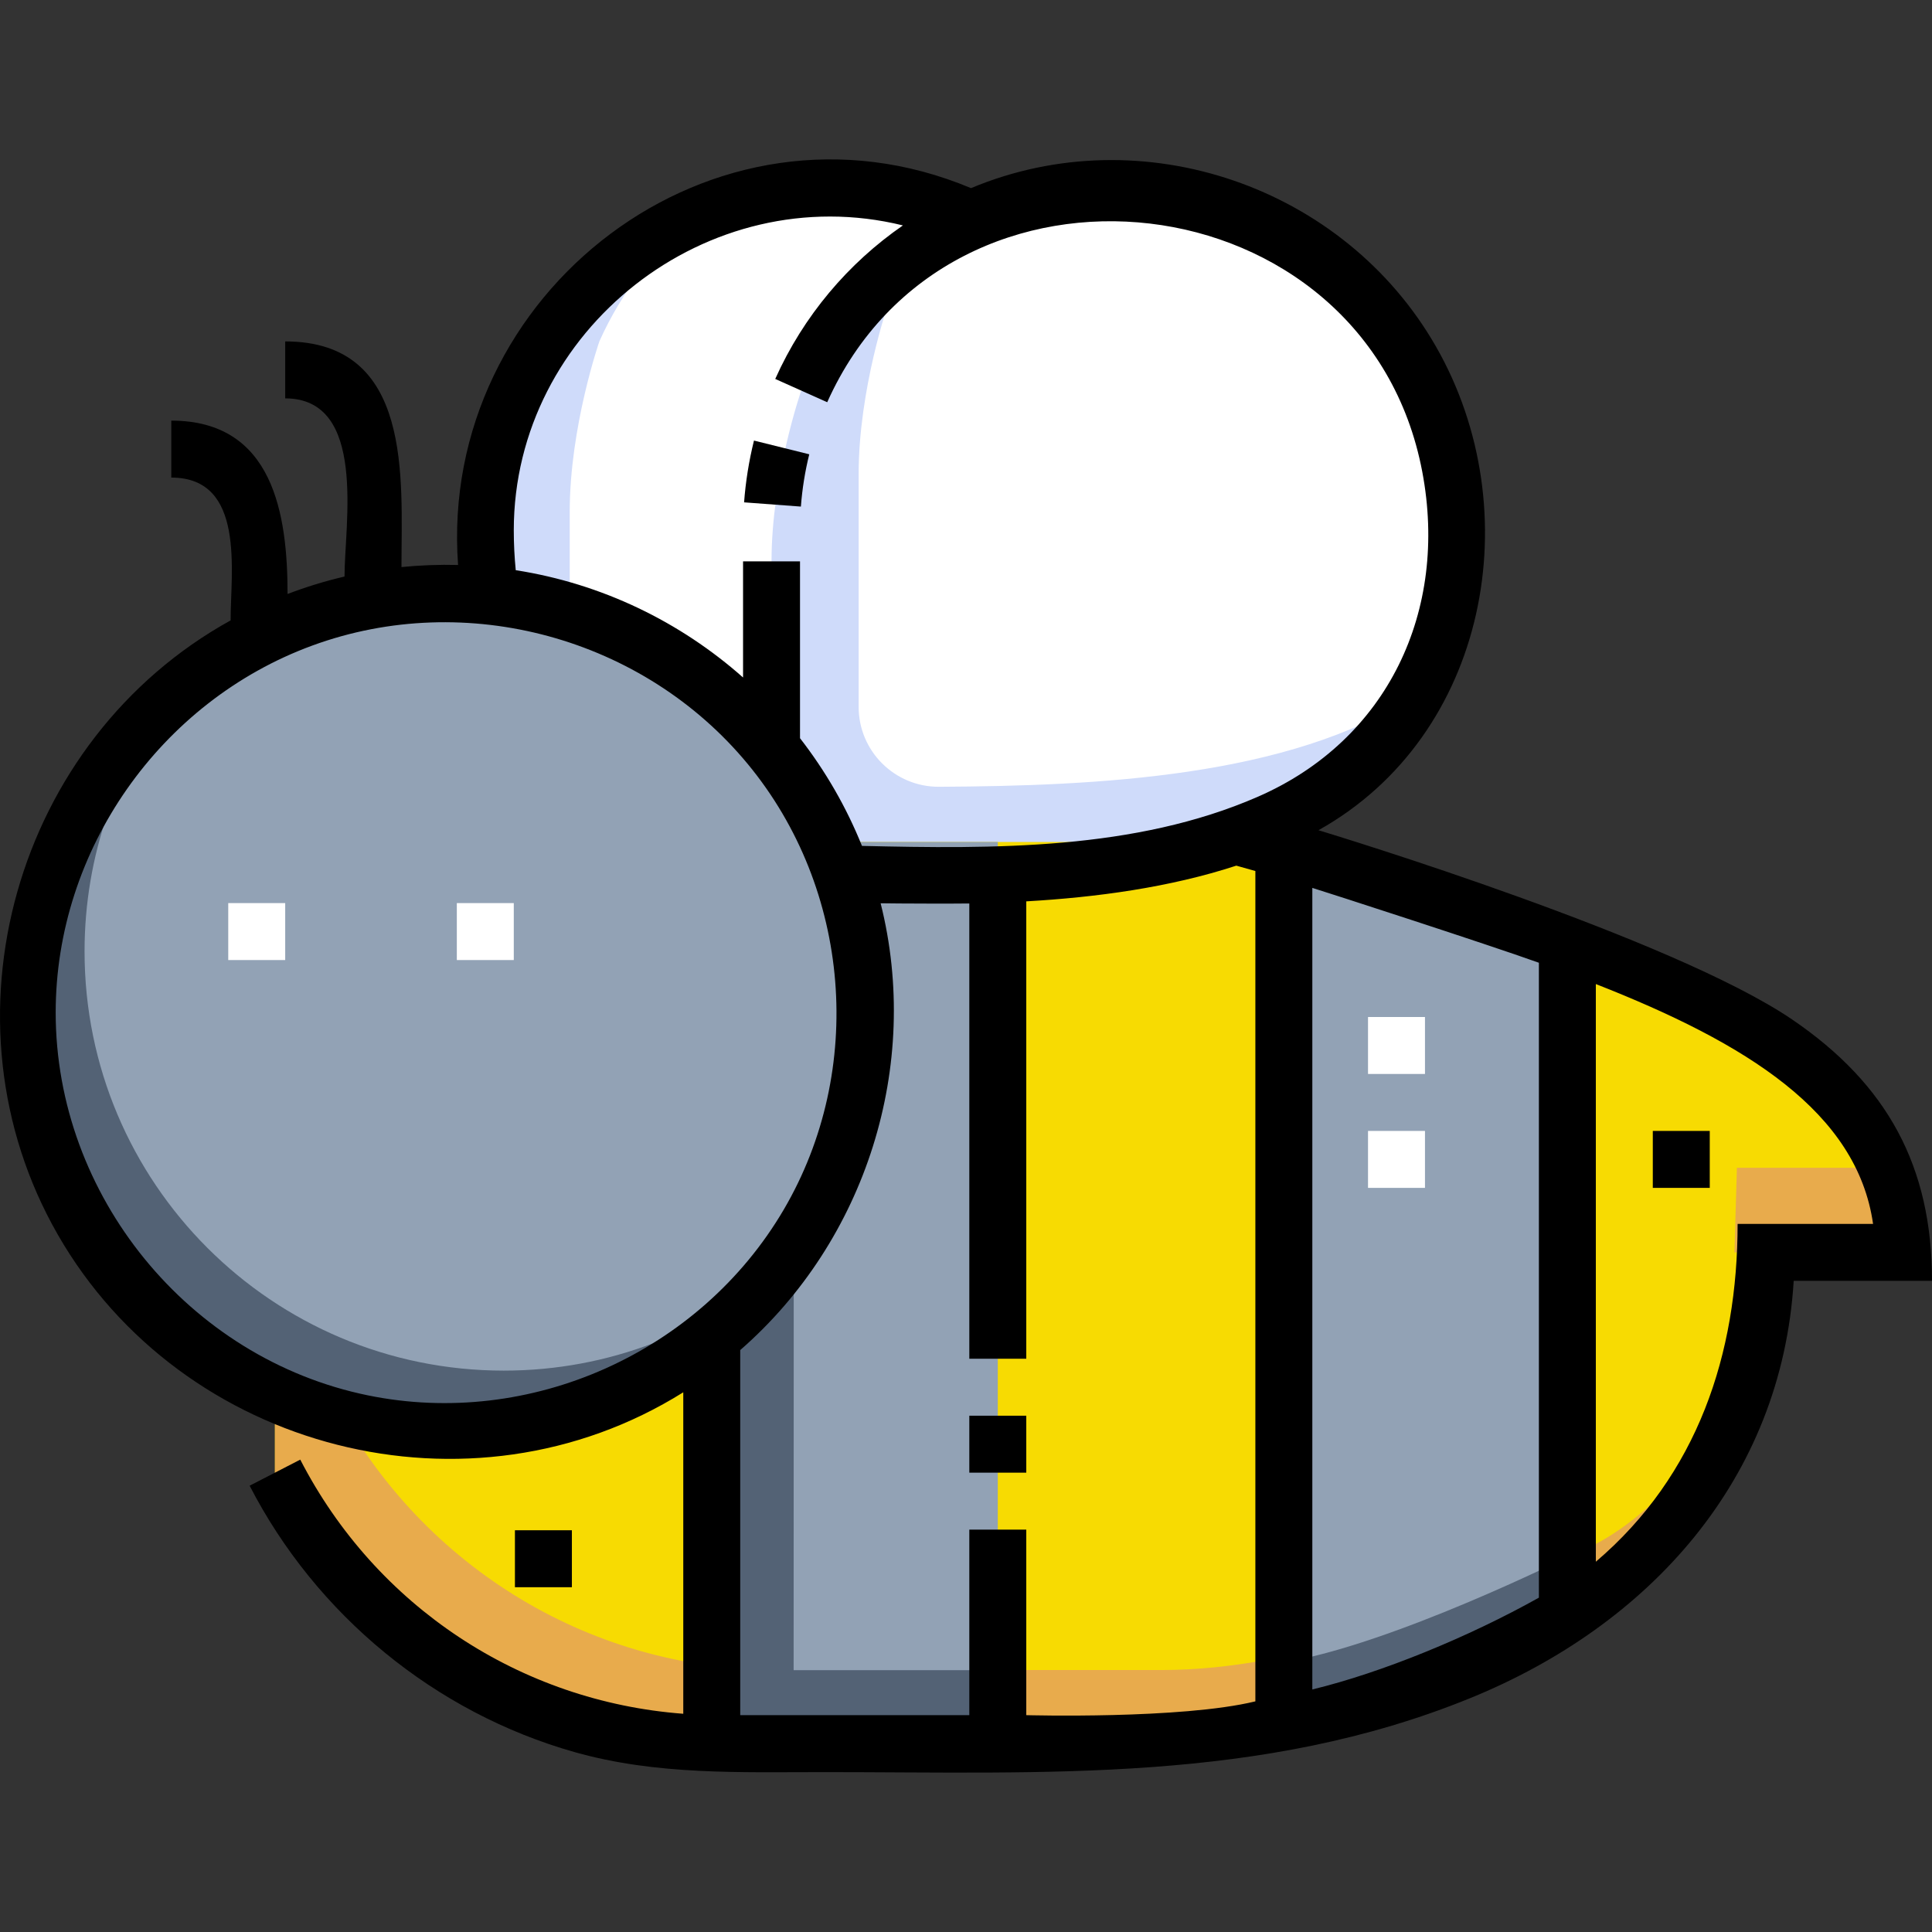 <!-- icon666.com - MILLIONS vector ICONS FREE --><svg id="Capa_1" enable-background="new 0 0 508.805 508.805" viewBox="0 0 508.805 508.805" xmlns="http://www.w3.org/2000/svg"><rect x="0" y="0" width="508.805" height="508.805" fill="#333333" stroke="none"/><g><g><g><g><path d="m128.004 230.156c67.921 0 180.331 2.87 180.331-90.507 0-49.797-40.369-90.166-90.166-90.166-36.695 0-68.269 21.92-82.345 53.38 0 0-7.821 22.481-7.821 44.972.001 14.984.001 82.321.001 82.321z" fill="#fff"></path></g><g><path d="m150.038 217.164s0-67.337 0-82.321c0-22.491 7.821-44.972 7.821-44.972 5.906-13.2 14.901-24.71 26.053-33.636-21.393 8.796-38.665 25.568-48.087 46.629 0 0-7.821 22.481-7.821 44.972v82.321c47.019 0 115.349 1.365 152.957-28.766-38.605 16.704-92.048 15.773-130.923 15.773z" fill="#cfdbfa"></path></g><g><path d="m203.189 230.156c67.921 0 180.331 2.87 180.331-90.507 0-49.797-40.369-90.166-90.166-90.166-36.695 0-68.269 21.92-82.345 53.38 0 0-7.821 22.481-7.821 44.972.001 14.984.001 82.321.001 82.321z" fill="#fff"></path></g><g><path d="m247.323 207.204c-11.682.062-21.194-9.37-21.194-21.052v-61.257c0-22.491 7.821-44.972 7.821-44.972 2.275-5.084 5.013-9.914 8.149-14.448-13.491 9.34-24.319 22.255-31.09 37.388 0 0-7.821 22.481-7.821 44.972v82.321c54.919 0 138.914 1.866 169.063-46.779-32.791 21.271-83.311 23.607-124.928 23.827z" fill="#cfdbfa"></path></g><g><path d="m325.428 221.738c38.572 0 175.877 53.598 175.877 108.086h-36.195c0 43.241-24.237 82.957-62.883 102.353-34.913 17.522-74.867 27.021-111.679 27.021h-101.166c-50.956 0-95.142-28.982-116.975-71.361v-42.704c0-68.149 55.245-123.394 123.394-123.394h129.627z" fill="#f8e868" style="fill: rgb(247, 219, 2);"></path></g><g><g><path d="m417.11 408.157c-35.696 15.865-74.37 31.657-111.181 31.657h-101.166c-50.956 0-95.142-28.982-116.975-71.361v-42.704c0-24.502 7.142-47.336 19.457-66.535-21.56 22.217-34.838 52.515-34.838 85.918v42.705c21.832 42.379 66.019 71.361 116.975 71.361h101.166c36.811 0 76.766-9.499 111.679-27.021 18.886-9.479 42.217-29.342 54.549-59.342-8.558 8.658-21.666 27.322-39.666 35.322z" fill="#e8ab4c"></path></g><g><path d="m457.423 307.529-.648 22.295h44.53c0-6.504-3.976-15.906-7.488-22.295z" fill="#e8ab4c"></path></g></g><g><path d="m262.777 459.198h-75.397l.063-237.46h75.333z" fill="#92a2b5"></path></g><g><path d="m209.008 439.853.058-218.115h-21.623l-.063 237.46h75.397v-19.345z" fill="#536275"></path></g><g><path d="m413.254 425.842s-46.882 23.426-75.397 27.989l.062-232.092s45.81 9.976 75.333 27.448z" fill="#92a2b5"></path></g><g><path d="m337.862 437.83-.004 16.001c28.514-4.563 75.397-27.989 75.397-27.989v-16c-.004.001-46.879 23.423-75.393 27.988z" fill="#536275"></path></g><g><circle cx="117.572" cy="266.658" fill="#92a2b5" r="110.407"></circle></g><g><path d="m132.675 360.962c-60.976 0-110.407-49.431-110.407-110.407 0-25.24 8.476-48.497 22.728-67.094-23.183 20.239-37.831 50.006-37.831 83.197 0 60.976 49.431 110.407 110.407 110.407 35.736 0 67.501-16.983 87.679-43.313-19.406 16.943-44.791 27.21-72.576 27.21z" fill="#536275"></path></g><g><path d="m360.277 267.836h15v15h-15z" fill="#fff"></path></g><g><path d="m360.277 297.836h15v15h-15z" fill="#fff"></path></g><g><path d="m60.11 237.836h15v15h-15z" fill="#fff"></path></g><g><path d="m120.308 237.836h15v15h-15z" fill="#fff"></path></g></g></g><g><path d="m347.229 218.643c44.633-24.933 55.643-84.154 30.986-127.302-24.164-42.286-77.447-60.644-122.498-41.794-67.858-28.487-140.348 27.527-135.079 99.243-4.975-.128-9.957.057-14.909.553 0-23.322 3.096-59.429-30.62-59.429v15c21.67 0 15.62 33.28 15.62 46.922-5.137 1.201-10.144 2.743-15 4.593 0-20.832-3.671-45.655-30.62-45.655v15c19.597 0 15.62 24.814 15.62 37.613-56.793 31.384-77.853 105.4-45.498 161.779 32.783 57.123 108.647 76.596 164.712 41.506v84.661c-42.86-3.222-80.936-28.241-100.869-66.932l-13.334 6.869c17.519 34.007 48.797 59.771 85.635 70.173 21.591 6.097 43.57 5.254 65.721 5.254 58.127 0 115.057 2.989 170.229-19.537 46.947-19.168 81.852-57.421 85.056-109.837h36.424c0-30.121-11.721-51.739-36.818-68.824-31.356-21.345-119.621-48.301-124.758-49.856zm-211.921-78.994c0-52.804 51.173-92.905 102.477-80.283-14.411 9.968-26.181 23.805-33.621 40.434l13.692 6.127c32.339-72.282 142.026-59.299 156.711 18.332 6.918 36.573-9.071 70.645-43.327 85.582-32.304 14.086-69.677 13.73-104.235 12.933-4.121-10.24-9.638-19.772-16.316-28.36v-46.58h-15v30.587c-16.5-14.625-37.113-24.707-59.863-28.258-.334-3.387-.518-6.898-.518-10.514zm-120.643 127.009c0-42.713 27.486-81.939 67.567-96.64 40.582-14.885 87.236-2.07 114.719 31.219 27.144 32.878 31.04 80.516 9.458 117.32-22.075 37.644-66.759 57.694-109.55 48.914-47.216-9.688-82.194-52.629-82.194-100.813zm255.611 185.04v-48.862h-15v48.862h-60.333v-96.143c33.145-28.885 47.722-74.994 36.979-117.671 4.408.084 20.123.116 23.354.054v119.898h15v-120.458c18.377-1.054 37.661-3.633 55.316-9.404 1.676.468 3.35.938 5.018 1.414v218.676c-19.5 4.76-60.334 3.634-60.334 3.634zm75.334-6.766v-211.098c4.106 1.259 46.018 14.822 59.667 19.713v167.207c-18.417 10.32-41.314 19.735-59.667 24.178zm112-122.608c0 34.278-10.555 66.16-37.333 88.966v-152.133c39.679 15.566 68.81 33.705 73.007 63.167z" fill="#000000"></path><path d="m213.124 119.644-14.558-3.617c-1.32 5.313-2.196 10.787-2.605 16.27l14.959 1.115c.346-4.642 1.087-9.274 2.204-13.768z" fill="#000000"></path><path d="m255.276 372.836h15v15h-15z" fill="#000000"></path><path d="m435.276 297.836h15v15h-15z" fill="#000000"></path><path d="m135.61 403.004h15v15h-15z" fill="#000000"></path></g></g></svg>
